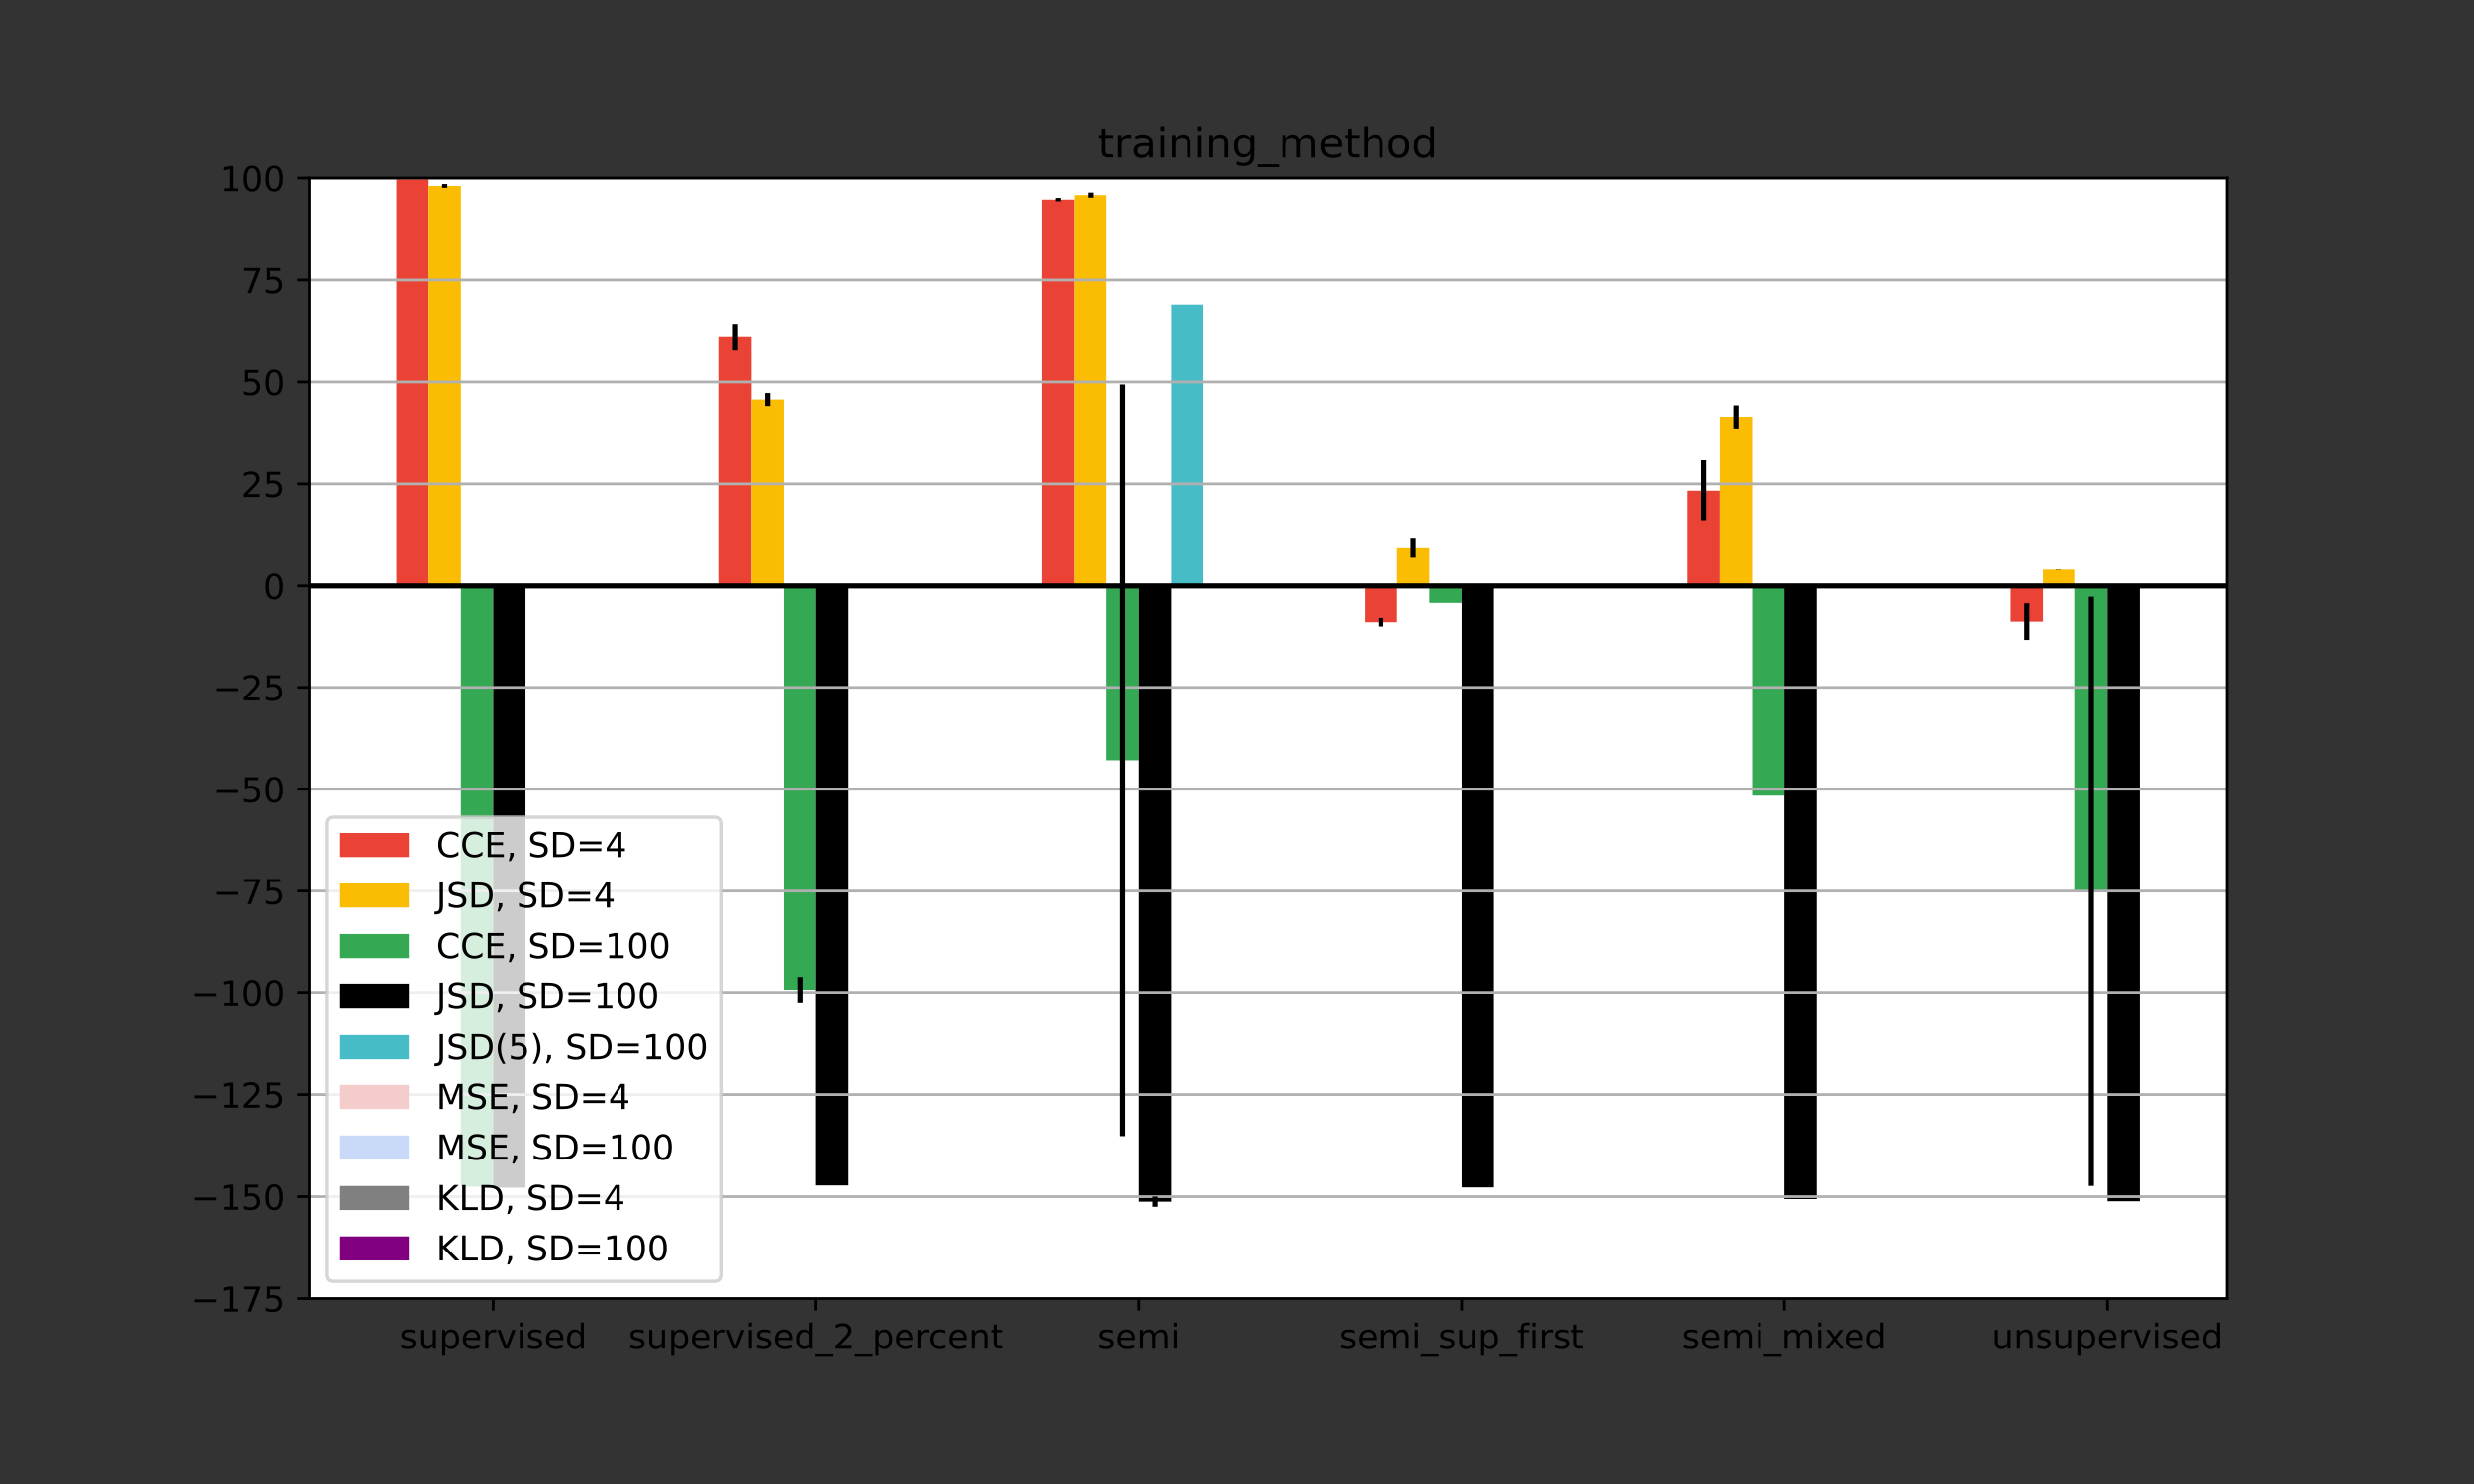 <?xml version="1.0" encoding="utf-8" standalone="no"?>
<!DOCTYPE svg PUBLIC "-//W3C//DTD SVG 1.1//EN"
  "http://www.w3.org/Graphics/SVG/1.1/DTD/svg11.dtd">
<!-- Created with matplotlib (https://matplotlib.org/) -->
<svg height="432pt" version="1.1" viewBox="0 0 720 432" width="720pt" xmlns="http://www.w3.org/2000/svg" xmlns:xlink="http://www.w3.org/1999/xlink">
 <rect x="0" y="0" width="720" height="432" fill="#333333" stroke="none"/>
 <defs>
  <style type="text/css">*{stroke-linecap:butt;stroke-linejoin:round;}</style>
 </defs>
 <g id="figure_1">
  <g id="patch_1">
   <path d="M 0 432 
L 720 432 
L 720 0 
L 0 0 
z
" style="fill:none;"/>
  </g>
  <g id="axes_1">
   <g id="patch_2">
    <path d="M 90 378 
L 648 378 
L 648 51.84 
L 90 51.84 
z
" style="fill:#ffffff;"/>
   </g>
   <g id="patch_3">
    <path clip-path="url(#p674892147d)" d="M 115.364 170.444 
L 124.758 170.444 
L 124.758 52.053 
L 115.364 52.053 
z
" style="fill:#ea4335;"/>
   </g>
   <g id="patch_4">
    <path clip-path="url(#p674892147d)" d="M 209.303 170.444 
L 218.697 170.444 
L 218.697 98.128 
L 209.303 98.128 
z
" style="fill:#ea4335;"/>
   </g>
   <g id="patch_5">
    <path clip-path="url(#p674892147d)" d="M 303.242 170.444 
L 312.636 170.444 
L 312.636 58.108 
L 303.242 58.108 
z
" style="fill:#ea4335;"/>
   </g>
   <g id="patch_6">
    <path clip-path="url(#p674892147d)" d="M 397.182 170.444 
L 406.576 170.444 
L 406.576 181.213 
L 397.182 181.213 
z
" style="fill:#ea4335;"/>
   </g>
   <g id="patch_7">
    <path clip-path="url(#p674892147d)" d="M 491.121 170.444 
L 500.515 170.444 
L 500.515 142.781 
L 491.121 142.781 
z
" style="fill:#ea4335;"/>
   </g>
   <g id="patch_8">
    <path clip-path="url(#p674892147d)" d="M 585.061 170.444 
L 594.455 170.444 
L 594.455 181.046 
L 585.061 181.046 
z
" style="fill:#ea4335;"/>
   </g>
   <g id="patch_9">
    <path clip-path="url(#p674892147d)" d="M 124.758 170.444 
L 134.152 170.444 
L 134.152 54.13 
L 124.758 54.13 
z
" style="fill:#fbbc04;"/>
   </g>
   <g id="patch_10">
    <path clip-path="url(#p674892147d)" d="M 218.697 170.444 
L 228.091 170.444 
L 228.091 116.237 
L 218.697 116.237 
z
" style="fill:#fbbc04;"/>
   </g>
   <g id="patch_11">
    <path clip-path="url(#p674892147d)" d="M 312.636 170.444 
L 322.03 170.444 
L 322.03 56.796 
L 312.636 56.796 
z
" style="fill:#fbbc04;"/>
   </g>
   <g id="patch_12">
    <path clip-path="url(#p674892147d)" d="M 406.576 170.444 
L 415.97 170.444 
L 415.97 159.495 
L 406.576 159.495 
z
" style="fill:#fbbc04;"/>
   </g>
   <g id="patch_13">
    <path clip-path="url(#p674892147d)" d="M 500.515 170.444 
L 509.909 170.444 
L 509.909 121.453 
L 500.515 121.453 
z
" style="fill:#fbbc04;"/>
   </g>
   <g id="patch_14">
    <path clip-path="url(#p674892147d)" d="M 594.455 170.444 
L 603.848 170.444 
L 603.848 165.695 
L 594.455 165.695 
z
" style="fill:#fbbc04;"/>
   </g>
   <g id="patch_15">
    <path clip-path="url(#p674892147d)" d="M 134.152 170.444 
L 143.545 170.444 
L 143.545 345.428 
L 134.152 345.428 
z
" style="fill:#34a853;"/>
   </g>
   <g id="patch_16">
    <path clip-path="url(#p674892147d)" d="M 228.091 170.444 
L 237.485 170.444 
L 237.485 288.29 
L 228.091 288.29 
z
" style="fill:#34a853;"/>
   </g>
   <g id="patch_17">
    <path clip-path="url(#p674892147d)" d="M 322.03 170.444 
L 331.424 170.444 
L 331.424 221.314 
L 322.03 221.314 
z
" style="fill:#34a853;"/>
   </g>
   <g id="patch_18">
    <path clip-path="url(#p674892147d)" d="M 415.97 170.444 
L 425.364 170.444 
L 425.364 175.343 
L 415.97 175.343 
z
" style="fill:#34a853;"/>
   </g>
   <g id="patch_19">
    <path clip-path="url(#p674892147d)" d="M 509.909 170.444 
L 519.303 170.444 
L 519.303 231.617 
L 509.909 231.617 
z
" style="fill:#34a853;"/>
   </g>
   <g id="patch_20">
    <path clip-path="url(#p674892147d)" d="M 603.848 170.444 
L 613.242 170.444 
L 613.242 259.378 
L 603.848 259.378 
z
" style="fill:#34a853;"/>
   </g>
   <g id="patch_21">
    <path clip-path="url(#p674892147d)" d="M 143.545 170.444 
L 152.939 170.444 
L 152.939 345.734 
L 143.545 345.734 
z
"/>
   </g>
   <g id="patch_22">
    <path clip-path="url(#p674892147d)" d="M 237.485 170.444 
L 246.879 170.444 
L 246.879 345.077 
L 237.485 345.077 
z
"/>
   </g>
   <g id="patch_23">
    <path clip-path="url(#p674892147d)" d="M 331.424 170.444 
L 340.818 170.444 
L 340.818 349.812 
L 331.424 349.812 
z
"/>
   </g>
   <g id="patch_24">
    <path clip-path="url(#p674892147d)" d="M 425.364 170.444 
L 434.758 170.444 
L 434.758 345.653 
L 425.364 345.653 
z
"/>
   </g>
   <g id="patch_25">
    <path clip-path="url(#p674892147d)" d="M 519.303 170.444 
L 528.697 170.444 
L 528.697 349.047 
L 519.303 349.047 
z
"/>
   </g>
   <g id="patch_26">
    <path clip-path="url(#p674892147d)" d="M 613.242 170.444 
L 622.636 170.444 
L 622.636 349.689 
L 613.242 349.689 
z
"/>
   </g>
   <g id="patch_27">
    <path clip-path="url(#p674892147d)" d="M 0 0 
z
" style="fill:#46bdc6;"/>
   </g>
   <g id="patch_28">
    <path clip-path="url(#p674892147d)" d="M 0 0 
z
" style="fill:#46bdc6;"/>
   </g>
   <g id="patch_29">
    <path clip-path="url(#p674892147d)" d="M 340.818 170.444 
L 350.212 170.444 
L 350.212 88.621 
L 340.818 88.621 
z
" style="fill:#46bdc6;"/>
   </g>
   <g id="patch_30">
    <path clip-path="url(#p674892147d)" d="M 0 0 
z
" style="fill:#46bdc6;"/>
   </g>
   <g id="patch_31">
    <path clip-path="url(#p674892147d)" d="M 0 0 
z
" style="fill:#46bdc6;"/>
   </g>
   <g id="patch_32">
    <path clip-path="url(#p674892147d)" d="M 0 0 
z
" style="fill:#46bdc6;"/>
   </g>
   <g id="patch_33">
    <path clip-path="url(#p674892147d)" d="M 0 0 
z
" style="fill:#f4cccc;"/>
   </g>
   <g id="patch_34">
    <path clip-path="url(#p674892147d)" d="M 0 0 
z
" style="fill:#f4cccc;"/>
   </g>
   <g id="patch_35">
    <path clip-path="url(#p674892147d)" d="M 0 0 
z
" style="fill:#f4cccc;"/>
   </g>
   <g id="patch_36">
    <path clip-path="url(#p674892147d)" d="M 0 0 
z
" style="fill:#f4cccc;"/>
   </g>
   <g id="patch_37">
    <path clip-path="url(#p674892147d)" d="M 0 0 
z
" style="fill:#f4cccc;"/>
   </g>
   <g id="patch_38">
    <path clip-path="url(#p674892147d)" d="M 0 0 
z
" style="fill:#f4cccc;"/>
   </g>
   <g id="patch_39">
    <path clip-path="url(#p674892147d)" d="M 0 0 
z
" style="fill:#c9daf8;"/>
   </g>
   <g id="patch_40">
    <path clip-path="url(#p674892147d)" d="M 0 0 
z
" style="fill:#c9daf8;"/>
   </g>
   <g id="patch_41">
    <path clip-path="url(#p674892147d)" d="M 0 0 
z
" style="fill:#c9daf8;"/>
   </g>
   <g id="patch_42">
    <path clip-path="url(#p674892147d)" d="M 0 0 
z
" style="fill:#c9daf8;"/>
   </g>
   <g id="patch_43">
    <path clip-path="url(#p674892147d)" d="M 0 0 
z
" style="fill:#c9daf8;"/>
   </g>
   <g id="patch_44">
    <path clip-path="url(#p674892147d)" d="M 0 0 
z
" style="fill:#c9daf8;"/>
   </g>
   <g id="patch_45">
    <path clip-path="url(#p674892147d)" d="M 0 0 
z
" style="fill:#808080;"/>
   </g>
   <g id="patch_46">
    <path clip-path="url(#p674892147d)" d="M 0 0 
z
" style="fill:#808080;"/>
   </g>
   <g id="patch_47">
    <path clip-path="url(#p674892147d)" d="M 0 0 
z
" style="fill:#808080;"/>
   </g>
   <g id="patch_48">
    <path clip-path="url(#p674892147d)" d="M 0 0 
z
" style="fill:#808080;"/>
   </g>
   <g id="patch_49">
    <path clip-path="url(#p674892147d)" d="M 0 0 
z
" style="fill:#808080;"/>
   </g>
   <g id="patch_50">
    <path clip-path="url(#p674892147d)" d="M 0 0 
z
" style="fill:#808080;"/>
   </g>
   <g id="patch_51">
    <path clip-path="url(#p674892147d)" d="M 0 0 
z
" style="fill:#800080;"/>
   </g>
   <g id="patch_52">
    <path clip-path="url(#p674892147d)" d="M 0 0 
z
" style="fill:#800080;"/>
   </g>
   <g id="patch_53">
    <path clip-path="url(#p674892147d)" d="M 0 0 
z
" style="fill:#800080;"/>
   </g>
   <g id="patch_54">
    <path clip-path="url(#p674892147d)" d="M 0 0 
z
" style="fill:#800080;"/>
   </g>
   <g id="patch_55">
    <path clip-path="url(#p674892147d)" d="M 0 0 
z
" style="fill:#800080;"/>
   </g>
   <g id="patch_56">
    <path clip-path="url(#p674892147d)" d="M 0 0 
z
" style="fill:#800080;"/>
   </g>
   <g id="matplotlib.axis_1">
    <g id="xtick_1">
     <g id="line2d_1">
      <defs>
       <path d="M 0 0 
L 0 3.5 
" id="m8c2e894f44" style="stroke:#000000;stroke-width:0.8;"/>
      </defs>
      <g>
       <use style="stroke:#000000;stroke-width:0.8;" x="143.545" xlink:href="#m8c2e894f44" y="378"/>
      </g>
     </g>
     <g id="text_1">
      <!-- supervised -->
      <g transform="translate(116.262 392.598)scale(0.1 -0.1)">
       <defs>
        <path d="M 44.281 53.078 
L 44.281 44.578 
Q 40.484 46.531 36.375 47.5 
Q 32.281 48.484 27.875 48.484 
Q 21.188 48.484 17.844 46.438 
Q 14.5 44.391 14.5 40.281 
Q 14.5 37.156 16.891 35.375 
Q 19.281 33.594 26.516 31.984 
L 29.594 31.297 
Q 39.156 29.25 43.188 25.516 
Q 47.219 21.781 47.219 15.094 
Q 47.219 7.469 41.188 3.016 
Q 35.156 -1.422 24.609 -1.422 
Q 20.219 -1.422 15.453 -0.562 
Q 10.688 0.297 5.422 2 
L 5.422 11.281 
Q 10.406 8.688 15.234 7.391 
Q 20.062 6.109 24.812 6.109 
Q 31.156 6.109 34.562 8.281 
Q 37.984 10.453 37.984 14.406 
Q 37.984 18.062 35.516 20.016 
Q 33.062 21.969 24.703 23.781 
L 21.578 24.516 
Q 13.234 26.266 9.516 29.906 
Q 5.812 33.547 5.812 39.891 
Q 5.812 47.609 11.281 51.797 
Q 16.75 56 26.812 56 
Q 31.781 56 36.172 55.266 
Q 40.578 54.547 44.281 53.078 
z
" id="DejaVuSans-115"/>
        <path d="M 8.5 21.578 
L 8.5 54.688 
L 17.484 54.688 
L 17.484 21.922 
Q 17.484 14.156 20.5 10.266 
Q 23.531 6.391 29.594 6.391 
Q 36.859 6.391 41.078 11.031 
Q 45.312 15.672 45.312 23.688 
L 45.312 54.688 
L 54.297 54.688 
L 54.297 0 
L 45.312 0 
L 45.312 8.406 
Q 42.047 3.422 37.719 1 
Q 33.406 -1.422 27.688 -1.422 
Q 18.266 -1.422 13.375 4.438 
Q 8.5 10.297 8.5 21.578 
z
M 31.109 56 
z
" id="DejaVuSans-117"/>
        <path d="M 18.109 8.203 
L 18.109 -20.797 
L 9.078 -20.797 
L 9.078 54.688 
L 18.109 54.688 
L 18.109 46.391 
Q 20.953 51.266 25.266 53.625 
Q 29.594 56 35.594 56 
Q 45.562 56 51.781 48.094 
Q 58.016 40.188 58.016 27.297 
Q 58.016 14.406 51.781 6.484 
Q 45.562 -1.422 35.594 -1.422 
Q 29.594 -1.422 25.266 0.953 
Q 20.953 3.328 18.109 8.203 
z
M 48.688 27.297 
Q 48.688 37.203 44.609 42.844 
Q 40.531 48.484 33.406 48.484 
Q 26.266 48.484 22.188 42.844 
Q 18.109 37.203 18.109 27.297 
Q 18.109 17.391 22.188 11.75 
Q 26.266 6.109 33.406 6.109 
Q 40.531 6.109 44.609 11.75 
Q 48.688 17.391 48.688 27.297 
z
" id="DejaVuSans-112"/>
        <path d="M 56.203 29.594 
L 56.203 25.203 
L 14.891 25.203 
Q 15.484 15.922 20.484 11.062 
Q 25.484 6.203 34.422 6.203 
Q 39.594 6.203 44.453 7.469 
Q 49.312 8.734 54.109 11.281 
L 54.109 2.781 
Q 49.266 0.734 44.188 -0.344 
Q 39.109 -1.422 33.891 -1.422 
Q 20.797 -1.422 13.156 6.188 
Q 5.516 13.812 5.516 26.812 
Q 5.516 40.234 12.766 48.109 
Q 20.016 56 32.328 56 
Q 43.359 56 49.781 48.891 
Q 56.203 41.797 56.203 29.594 
z
M 47.219 32.234 
Q 47.125 39.594 43.094 43.984 
Q 39.062 48.391 32.422 48.391 
Q 24.906 48.391 20.391 44.141 
Q 15.875 39.891 15.188 32.172 
z
" id="DejaVuSans-101"/>
        <path d="M 41.109 46.297 
Q 39.594 47.172 37.812 47.578 
Q 36.031 48 33.891 48 
Q 26.266 48 22.188 43.047 
Q 18.109 38.094 18.109 28.812 
L 18.109 0 
L 9.078 0 
L 9.078 54.688 
L 18.109 54.688 
L 18.109 46.188 
Q 20.953 51.172 25.484 53.578 
Q 30.031 56 36.531 56 
Q 37.453 56 38.578 55.875 
Q 39.703 55.766 41.062 55.516 
z
" id="DejaVuSans-114"/>
        <path d="M 2.984 54.688 
L 12.5 54.688 
L 29.594 8.797 
L 46.688 54.688 
L 56.203 54.688 
L 35.688 0 
L 23.484 0 
z
" id="DejaVuSans-118"/>
        <path d="M 9.422 54.688 
L 18.406 54.688 
L 18.406 0 
L 9.422 0 
z
M 9.422 75.984 
L 18.406 75.984 
L 18.406 64.594 
L 9.422 64.594 
z
" id="DejaVuSans-105"/>
        <path d="M 45.406 46.391 
L 45.406 75.984 
L 54.391 75.984 
L 54.391 0 
L 45.406 0 
L 45.406 8.203 
Q 42.578 3.328 38.25 0.953 
Q 33.938 -1.422 27.875 -1.422 
Q 17.969 -1.422 11.734 6.484 
Q 5.516 14.406 5.516 27.297 
Q 5.516 40.188 11.734 48.094 
Q 17.969 56 27.875 56 
Q 33.938 56 38.25 53.625 
Q 42.578 51.266 45.406 46.391 
z
M 14.797 27.297 
Q 14.797 17.391 18.875 11.75 
Q 22.953 6.109 30.078 6.109 
Q 37.203 6.109 41.297 11.75 
Q 45.406 17.391 45.406 27.297 
Q 45.406 37.203 41.297 42.844 
Q 37.203 48.484 30.078 48.484 
Q 22.953 48.484 18.875 42.844 
Q 14.797 37.203 14.797 27.297 
z
" id="DejaVuSans-100"/>
       </defs>
       <use xlink:href="#DejaVuSans-115"/>
       <use x="52.1" xlink:href="#DejaVuSans-117"/>
       <use x="115.479" xlink:href="#DejaVuSans-112"/>
       <use x="178.955" xlink:href="#DejaVuSans-101"/>
       <use x="240.479" xlink:href="#DejaVuSans-114"/>
       <use x="281.592" xlink:href="#DejaVuSans-118"/>
       <use x="340.771" xlink:href="#DejaVuSans-105"/>
       <use x="368.555" xlink:href="#DejaVuSans-115"/>
       <use x="420.654" xlink:href="#DejaVuSans-101"/>
       <use x="482.178" xlink:href="#DejaVuSans-100"/>
      </g>
     </g>
    </g>
    <g id="xtick_2">
     <g id="line2d_2">
      <g>
       <use style="stroke:#000000;stroke-width:0.8;" x="237.485" xlink:href="#m8c2e894f44" y="378"/>
      </g>
     </g>
     <g id="text_2">
      <!-- supervised_2_percent -->
      <g transform="translate(182.872 392.598)scale(0.1 -0.1)">
       <defs>
        <path d="M 50.984 -16.609 
L 50.984 -23.578 
L -0.984 -23.578 
L -0.984 -16.609 
z
" id="DejaVuSans-95"/>
        <path d="M 19.188 8.297 
L 53.609 8.297 
L 53.609 0 
L 7.328 0 
L 7.328 8.297 
Q 12.938 14.109 22.625 23.891 
Q 32.328 33.688 34.812 36.531 
Q 39.547 41.844 41.422 45.531 
Q 43.312 49.219 43.312 52.781 
Q 43.312 58.594 39.234 62.25 
Q 35.156 65.922 28.609 65.922 
Q 23.969 65.922 18.812 64.312 
Q 13.672 62.703 7.812 59.422 
L 7.812 69.391 
Q 13.766 71.781 18.938 73 
Q 24.125 74.219 28.422 74.219 
Q 39.75 74.219 46.484 68.547 
Q 53.219 62.891 53.219 53.422 
Q 53.219 48.922 51.531 44.891 
Q 49.859 40.875 45.406 35.406 
Q 44.188 33.984 37.641 27.219 
Q 31.109 20.453 19.188 8.297 
z
" id="DejaVuSans-50"/>
        <path d="M 48.781 52.594 
L 48.781 44.188 
Q 44.969 46.297 41.141 47.344 
Q 37.312 48.391 33.406 48.391 
Q 24.656 48.391 19.812 42.844 
Q 14.984 37.312 14.984 27.297 
Q 14.984 17.281 19.812 11.734 
Q 24.656 6.203 33.406 6.203 
Q 37.312 6.203 41.141 7.25 
Q 44.969 8.297 48.781 10.406 
L 48.781 2.094 
Q 45.016 0.344 40.984 -0.531 
Q 36.969 -1.422 32.422 -1.422 
Q 20.062 -1.422 12.781 6.344 
Q 5.516 14.109 5.516 27.297 
Q 5.516 40.672 12.859 48.328 
Q 20.219 56 33.016 56 
Q 37.156 56 41.109 55.141 
Q 45.062 54.297 48.781 52.594 
z
" id="DejaVuSans-99"/>
        <path d="M 54.891 33.016 
L 54.891 0 
L 45.906 0 
L 45.906 32.719 
Q 45.906 40.484 42.875 44.328 
Q 39.844 48.188 33.797 48.188 
Q 26.516 48.188 22.312 43.547 
Q 18.109 38.922 18.109 30.906 
L 18.109 0 
L 9.078 0 
L 9.078 54.688 
L 18.109 54.688 
L 18.109 46.188 
Q 21.344 51.125 25.703 53.562 
Q 30.078 56 35.797 56 
Q 45.219 56 50.047 50.172 
Q 54.891 44.344 54.891 33.016 
z
" id="DejaVuSans-110"/>
        <path d="M 18.312 70.219 
L 18.312 54.688 
L 36.812 54.688 
L 36.812 47.703 
L 18.312 47.703 
L 18.312 18.016 
Q 18.312 11.328 20.141 9.422 
Q 21.969 7.516 27.594 7.516 
L 36.812 7.516 
L 36.812 0 
L 27.594 0 
Q 17.188 0 13.234 3.875 
Q 9.281 7.766 9.281 18.016 
L 9.281 47.703 
L 2.688 47.703 
L 2.688 54.688 
L 9.281 54.688 
L 9.281 70.219 
z
" id="DejaVuSans-116"/>
       </defs>
       <use xlink:href="#DejaVuSans-115"/>
       <use x="52.1" xlink:href="#DejaVuSans-117"/>
       <use x="115.479" xlink:href="#DejaVuSans-112"/>
       <use x="178.955" xlink:href="#DejaVuSans-101"/>
       <use x="240.479" xlink:href="#DejaVuSans-114"/>
       <use x="281.592" xlink:href="#DejaVuSans-118"/>
       <use x="340.771" xlink:href="#DejaVuSans-105"/>
       <use x="368.555" xlink:href="#DejaVuSans-115"/>
       <use x="420.654" xlink:href="#DejaVuSans-101"/>
       <use x="482.178" xlink:href="#DejaVuSans-100"/>
       <use x="545.654" xlink:href="#DejaVuSans-95"/>
       <use x="595.654" xlink:href="#DejaVuSans-50"/>
       <use x="659.277" xlink:href="#DejaVuSans-95"/>
       <use x="709.277" xlink:href="#DejaVuSans-112"/>
       <use x="772.754" xlink:href="#DejaVuSans-101"/>
       <use x="834.277" xlink:href="#DejaVuSans-114"/>
       <use x="873.141" xlink:href="#DejaVuSans-99"/>
       <use x="928.121" xlink:href="#DejaVuSans-101"/>
       <use x="989.645" xlink:href="#DejaVuSans-110"/>
       <use x="1053.023" xlink:href="#DejaVuSans-116"/>
      </g>
     </g>
    </g>
    <g id="xtick_3">
     <g id="line2d_3">
      <g>
       <use style="stroke:#000000;stroke-width:0.8;" x="331.424" xlink:href="#m8c2e894f44" y="378"/>
      </g>
     </g>
     <g id="text_3">
      <!-- semi -->
      <g transform="translate(319.484 392.598)scale(0.1 -0.1)">
       <defs>
        <path d="M 52 44.188 
Q 55.375 50.25 60.062 53.125 
Q 64.75 56 71.094 56 
Q 79.641 56 84.281 50.016 
Q 88.922 44.047 88.922 33.016 
L 88.922 0 
L 79.891 0 
L 79.891 32.719 
Q 79.891 40.578 77.094 44.375 
Q 74.312 48.188 68.609 48.188 
Q 61.625 48.188 57.562 43.547 
Q 53.516 38.922 53.516 30.906 
L 53.516 0 
L 44.484 0 
L 44.484 32.719 
Q 44.484 40.625 41.703 44.406 
Q 38.922 48.188 33.109 48.188 
Q 26.219 48.188 22.156 43.531 
Q 18.109 38.875 18.109 30.906 
L 18.109 0 
L 9.078 0 
L 9.078 54.688 
L 18.109 54.688 
L 18.109 46.188 
Q 21.188 51.219 25.484 53.609 
Q 29.781 56 35.688 56 
Q 41.656 56 45.828 52.969 
Q 50 49.953 52 44.188 
z
" id="DejaVuSans-109"/>
       </defs>
       <use xlink:href="#DejaVuSans-115"/>
       <use x="52.1" xlink:href="#DejaVuSans-101"/>
       <use x="113.623" xlink:href="#DejaVuSans-109"/>
       <use x="211.035" xlink:href="#DejaVuSans-105"/>
      </g>
     </g>
    </g>
    <g id="xtick_4">
     <g id="line2d_4">
      <g>
       <use style="stroke:#000000;stroke-width:0.8;" x="425.364" xlink:href="#m8c2e894f44" y="378"/>
      </g>
     </g>
     <g id="text_4">
      <!-- semi_sup_first -->
      <g transform="translate(389.706 392.598)scale(0.1 -0.1)">
       <defs>
        <path d="M 37.109 75.984 
L 37.109 68.5 
L 28.516 68.5 
Q 23.688 68.5 21.797 66.547 
Q 19.922 64.594 19.922 59.516 
L 19.922 54.688 
L 34.719 54.688 
L 34.719 47.703 
L 19.922 47.703 
L 19.922 0 
L 10.891 0 
L 10.891 47.703 
L 2.297 47.703 
L 2.297 54.688 
L 10.891 54.688 
L 10.891 58.5 
Q 10.891 67.625 15.141 71.797 
Q 19.391 75.984 28.609 75.984 
z
" id="DejaVuSans-102"/>
       </defs>
       <use xlink:href="#DejaVuSans-115"/>
       <use x="52.1" xlink:href="#DejaVuSans-101"/>
       <use x="113.623" xlink:href="#DejaVuSans-109"/>
       <use x="211.035" xlink:href="#DejaVuSans-105"/>
       <use x="238.818" xlink:href="#DejaVuSans-95"/>
       <use x="288.818" xlink:href="#DejaVuSans-115"/>
       <use x="340.918" xlink:href="#DejaVuSans-117"/>
       <use x="404.297" xlink:href="#DejaVuSans-112"/>
       <use x="467.773" xlink:href="#DejaVuSans-95"/>
       <use x="517.773" xlink:href="#DejaVuSans-102"/>
       <use x="552.979" xlink:href="#DejaVuSans-105"/>
       <use x="580.762" xlink:href="#DejaVuSans-114"/>
       <use x="621.875" xlink:href="#DejaVuSans-115"/>
       <use x="673.975" xlink:href="#DejaVuSans-116"/>
      </g>
     </g>
    </g>
    <g id="xtick_5">
     <g id="line2d_5">
      <g>
       <use style="stroke:#000000;stroke-width:0.8;" x="519.303" xlink:href="#m8c2e894f44" y="378"/>
      </g>
     </g>
     <g id="text_5">
      <!-- semi_mixed -->
      <g transform="translate(489.549 392.598)scale(0.1 -0.1)">
       <defs>
        <path d="M 54.891 54.688 
L 35.109 28.078 
L 55.906 0 
L 45.312 0 
L 29.391 21.484 
L 13.484 0 
L 2.875 0 
L 24.125 28.609 
L 4.688 54.688 
L 15.281 54.688 
L 29.781 35.203 
L 44.281 54.688 
z
" id="DejaVuSans-120"/>
       </defs>
       <use xlink:href="#DejaVuSans-115"/>
       <use x="52.1" xlink:href="#DejaVuSans-101"/>
       <use x="113.623" xlink:href="#DejaVuSans-109"/>
       <use x="211.035" xlink:href="#DejaVuSans-105"/>
       <use x="238.818" xlink:href="#DejaVuSans-95"/>
       <use x="288.818" xlink:href="#DejaVuSans-109"/>
       <use x="386.23" xlink:href="#DejaVuSans-105"/>
       <use x="414.014" xlink:href="#DejaVuSans-120"/>
       <use x="470.068" xlink:href="#DejaVuSans-101"/>
       <use x="531.592" xlink:href="#DejaVuSans-100"/>
      </g>
     </g>
    </g>
    <g id="xtick_6">
     <g id="line2d_6">
      <g>
       <use style="stroke:#000000;stroke-width:0.8;" x="613.242" xlink:href="#m8c2e894f44" y="378"/>
      </g>
     </g>
     <g id="text_6">
      <!-- unsupervised -->
      <g transform="translate(579.621 392.598)scale(0.1 -0.1)">
       <use xlink:href="#DejaVuSans-117"/>
       <use x="63.379" xlink:href="#DejaVuSans-110"/>
       <use x="126.758" xlink:href="#DejaVuSans-115"/>
       <use x="178.857" xlink:href="#DejaVuSans-117"/>
       <use x="242.236" xlink:href="#DejaVuSans-112"/>
       <use x="305.713" xlink:href="#DejaVuSans-101"/>
       <use x="367.236" xlink:href="#DejaVuSans-114"/>
       <use x="408.35" xlink:href="#DejaVuSans-118"/>
       <use x="467.529" xlink:href="#DejaVuSans-105"/>
       <use x="495.312" xlink:href="#DejaVuSans-115"/>
       <use x="547.412" xlink:href="#DejaVuSans-101"/>
       <use x="608.936" xlink:href="#DejaVuSans-100"/>
      </g>
     </g>
    </g>
   </g>
   <g id="matplotlib.axis_2">
    <g id="ytick_1">
     <g id="line2d_7">
      <path clip-path="url(#p674892147d)" d="M 90 378 
L 648 378 
" style="fill:none;stroke:#b0b0b0;stroke-linecap:square;stroke-width:0.8;"/>
     </g>
     <g id="line2d_8">
      <defs>
       <path d="M 0 0 
L -3.5 0 
" id="med817916c7" style="stroke:#000000;stroke-width:0.8;"/>
      </defs>
      <g>
       <use style="stroke:#000000;stroke-width:0.8;" x="90" xlink:href="#med817916c7" y="378"/>
      </g>
     </g>
     <g id="text_7">
      <!-- −175 -->
      <g transform="translate(55.533 381.799)scale(0.1 -0.1)">
       <defs>
        <path d="M 10.594 35.5 
L 73.188 35.5 
L 73.188 27.203 
L 10.594 27.203 
z
" id="DejaVuSans-8722"/>
        <path d="M 12.406 8.297 
L 28.516 8.297 
L 28.516 63.922 
L 10.984 60.406 
L 10.984 69.391 
L 28.422 72.906 
L 38.281 72.906 
L 38.281 8.297 
L 54.391 8.297 
L 54.391 0 
L 12.406 0 
z
" id="DejaVuSans-49"/>
        <path d="M 8.203 72.906 
L 55.078 72.906 
L 55.078 68.703 
L 28.609 0 
L 18.312 0 
L 43.219 64.594 
L 8.203 64.594 
z
" id="DejaVuSans-55"/>
        <path d="M 10.797 72.906 
L 49.516 72.906 
L 49.516 64.594 
L 19.828 64.594 
L 19.828 46.734 
Q 21.969 47.469 24.109 47.828 
Q 26.266 48.188 28.422 48.188 
Q 40.625 48.188 47.75 41.5 
Q 54.891 34.812 54.891 23.391 
Q 54.891 11.625 47.562 5.094 
Q 40.234 -1.422 26.906 -1.422 
Q 22.312 -1.422 17.547 -0.641 
Q 12.797 0.141 7.719 1.703 
L 7.719 11.625 
Q 12.109 9.234 16.797 8.062 
Q 21.484 6.891 26.703 6.891 
Q 35.156 6.891 40.078 11.328 
Q 45.016 15.766 45.016 23.391 
Q 45.016 31 40.078 35.438 
Q 35.156 39.891 26.703 39.891 
Q 22.75 39.891 18.812 39.016 
Q 14.891 38.141 10.797 36.281 
z
" id="DejaVuSans-53"/>
       </defs>
       <use xlink:href="#DejaVuSans-8722"/>
       <use x="83.789" xlink:href="#DejaVuSans-49"/>
       <use x="147.412" xlink:href="#DejaVuSans-55"/>
       <use x="211.035" xlink:href="#DejaVuSans-53"/>
      </g>
     </g>
    </g>
    <g id="ytick_2">
     <g id="line2d_9">
      <path clip-path="url(#p674892147d)" d="M 90 348.349 
L 648 348.349 
" style="fill:none;stroke:#b0b0b0;stroke-linecap:square;stroke-width:0.8;"/>
     </g>
     <g id="line2d_10">
      <g>
       <use style="stroke:#000000;stroke-width:0.8;" x="90" xlink:href="#med817916c7" y="348.349"/>
      </g>
     </g>
     <g id="text_8">
      <!-- −150 -->
      <g transform="translate(55.533 352.148)scale(0.1 -0.1)">
       <defs>
        <path d="M 31.781 66.406 
Q 24.172 66.406 20.328 58.906 
Q 16.5 51.422 16.5 36.375 
Q 16.5 21.391 20.328 13.891 
Q 24.172 6.391 31.781 6.391 
Q 39.453 6.391 43.281 13.891 
Q 47.125 21.391 47.125 36.375 
Q 47.125 51.422 43.281 58.906 
Q 39.453 66.406 31.781 66.406 
z
M 31.781 74.219 
Q 44.047 74.219 50.516 64.516 
Q 56.984 54.828 56.984 36.375 
Q 56.984 17.969 50.516 8.266 
Q 44.047 -1.422 31.781 -1.422 
Q 19.531 -1.422 13.062 8.266 
Q 6.594 17.969 6.594 36.375 
Q 6.594 54.828 13.062 64.516 
Q 19.531 74.219 31.781 74.219 
z
" id="DejaVuSans-48"/>
       </defs>
       <use xlink:href="#DejaVuSans-8722"/>
       <use x="83.789" xlink:href="#DejaVuSans-49"/>
       <use x="147.412" xlink:href="#DejaVuSans-53"/>
       <use x="211.035" xlink:href="#DejaVuSans-48"/>
      </g>
     </g>
    </g>
    <g id="ytick_3">
     <g id="line2d_11">
      <path clip-path="url(#p674892147d)" d="M 90 318.698 
L 648 318.698 
" style="fill:none;stroke:#b0b0b0;stroke-linecap:square;stroke-width:0.8;"/>
     </g>
     <g id="line2d_12">
      <g>
       <use style="stroke:#000000;stroke-width:0.8;" x="90" xlink:href="#med817916c7" y="318.698"/>
      </g>
     </g>
     <g id="text_9">
      <!-- −125 -->
      <g transform="translate(55.533 322.497)scale(0.1 -0.1)">
       <use xlink:href="#DejaVuSans-8722"/>
       <use x="83.789" xlink:href="#DejaVuSans-49"/>
       <use x="147.412" xlink:href="#DejaVuSans-50"/>
       <use x="211.035" xlink:href="#DejaVuSans-53"/>
      </g>
     </g>
    </g>
    <g id="ytick_4">
     <g id="line2d_13">
      <path clip-path="url(#p674892147d)" d="M 90 289.047 
L 648 289.047 
" style="fill:none;stroke:#b0b0b0;stroke-linecap:square;stroke-width:0.8;"/>
     </g>
     <g id="line2d_14">
      <g>
       <use style="stroke:#000000;stroke-width:0.8;" x="90" xlink:href="#med817916c7" y="289.047"/>
      </g>
     </g>
     <g id="text_10">
      <!-- −100 -->
      <g transform="translate(55.533 292.846)scale(0.1 -0.1)">
       <use xlink:href="#DejaVuSans-8722"/>
       <use x="83.789" xlink:href="#DejaVuSans-49"/>
       <use x="147.412" xlink:href="#DejaVuSans-48"/>
       <use x="211.035" xlink:href="#DejaVuSans-48"/>
      </g>
     </g>
    </g>
    <g id="ytick_5">
     <g id="line2d_15">
      <path clip-path="url(#p674892147d)" d="M 90 259.396 
L 648 259.396 
" style="fill:none;stroke:#b0b0b0;stroke-linecap:square;stroke-width:0.8;"/>
     </g>
     <g id="line2d_16">
      <g>
       <use style="stroke:#000000;stroke-width:0.8;" x="90" xlink:href="#med817916c7" y="259.396"/>
      </g>
     </g>
     <g id="text_11">
      <!-- −75 -->
      <g transform="translate(61.895 263.196)scale(0.1 -0.1)">
       <use xlink:href="#DejaVuSans-8722"/>
       <use x="83.789" xlink:href="#DejaVuSans-55"/>
       <use x="147.412" xlink:href="#DejaVuSans-53"/>
      </g>
     </g>
    </g>
    <g id="ytick_6">
     <g id="line2d_17">
      <path clip-path="url(#p674892147d)" d="M 90 229.745 
L 648 229.745 
" style="fill:none;stroke:#b0b0b0;stroke-linecap:square;stroke-width:0.8;"/>
     </g>
     <g id="line2d_18">
      <g>
       <use style="stroke:#000000;stroke-width:0.8;" x="90" xlink:href="#med817916c7" y="229.745"/>
      </g>
     </g>
     <g id="text_12">
      <!-- −50 -->
      <g transform="translate(61.895 233.545)scale(0.1 -0.1)">
       <use xlink:href="#DejaVuSans-8722"/>
       <use x="83.789" xlink:href="#DejaVuSans-53"/>
       <use x="147.412" xlink:href="#DejaVuSans-48"/>
      </g>
     </g>
    </g>
    <g id="ytick_7">
     <g id="line2d_19">
      <path clip-path="url(#p674892147d)" d="M 90 200.095 
L 648 200.095 
" style="fill:none;stroke:#b0b0b0;stroke-linecap:square;stroke-width:0.8;"/>
     </g>
     <g id="line2d_20">
      <g>
       <use style="stroke:#000000;stroke-width:0.8;" x="90" xlink:href="#med817916c7" y="200.095"/>
      </g>
     </g>
     <g id="text_13">
      <!-- −25 -->
      <g transform="translate(61.895 203.894)scale(0.1 -0.1)">
       <use xlink:href="#DejaVuSans-8722"/>
       <use x="83.789" xlink:href="#DejaVuSans-50"/>
       <use x="147.412" xlink:href="#DejaVuSans-53"/>
      </g>
     </g>
    </g>
    <g id="ytick_8">
     <g id="line2d_21">
      <path clip-path="url(#p674892147d)" d="M 90 170.444 
L 648 170.444 
" style="fill:none;stroke:#b0b0b0;stroke-linecap:square;stroke-width:0.8;"/>
     </g>
     <g id="line2d_22">
      <g>
       <use style="stroke:#000000;stroke-width:0.8;" x="90" xlink:href="#med817916c7" y="170.444"/>
      </g>
     </g>
     <g id="text_14">
      <!-- 0 -->
      <g transform="translate(76.638 174.243)scale(0.1 -0.1)">
       <use xlink:href="#DejaVuSans-48"/>
      </g>
     </g>
    </g>
    <g id="ytick_9">
     <g id="line2d_23">
      <path clip-path="url(#p674892147d)" d="M 90 140.793 
L 648 140.793 
" style="fill:none;stroke:#b0b0b0;stroke-linecap:square;stroke-width:0.8;"/>
     </g>
     <g id="line2d_24">
      <g>
       <use style="stroke:#000000;stroke-width:0.8;" x="90" xlink:href="#med817916c7" y="140.793"/>
      </g>
     </g>
     <g id="text_15">
      <!-- 25 -->
      <g transform="translate(70.275 144.592)scale(0.1 -0.1)">
       <use xlink:href="#DejaVuSans-50"/>
       <use x="63.623" xlink:href="#DejaVuSans-53"/>
      </g>
     </g>
    </g>
    <g id="ytick_10">
     <g id="line2d_25">
      <path clip-path="url(#p674892147d)" d="M 90 111.142 
L 648 111.142 
" style="fill:none;stroke:#b0b0b0;stroke-linecap:square;stroke-width:0.8;"/>
     </g>
     <g id="line2d_26">
      <g>
       <use style="stroke:#000000;stroke-width:0.8;" x="90" xlink:href="#med817916c7" y="111.142"/>
      </g>
     </g>
     <g id="text_16">
      <!-- 50 -->
      <g transform="translate(70.275 114.941)scale(0.1 -0.1)">
       <use xlink:href="#DejaVuSans-53"/>
       <use x="63.623" xlink:href="#DejaVuSans-48"/>
      </g>
     </g>
    </g>
    <g id="ytick_11">
     <g id="line2d_27">
      <path clip-path="url(#p674892147d)" d="M 90 81.491 
L 648 81.491 
" style="fill:none;stroke:#b0b0b0;stroke-linecap:square;stroke-width:0.8;"/>
     </g>
     <g id="line2d_28">
      <g>
       <use style="stroke:#000000;stroke-width:0.8;" x="90" xlink:href="#med817916c7" y="81.491"/>
      </g>
     </g>
     <g id="text_17">
      <!-- 75 -->
      <g transform="translate(70.275 85.29)scale(0.1 -0.1)">
       <use xlink:href="#DejaVuSans-55"/>
       <use x="63.623" xlink:href="#DejaVuSans-53"/>
      </g>
     </g>
    </g>
    <g id="ytick_12">
     <g id="line2d_29">
      <path clip-path="url(#p674892147d)" d="M 90 51.84 
L 648 51.84 
" style="fill:none;stroke:#b0b0b0;stroke-linecap:square;stroke-width:0.8;"/>
     </g>
     <g id="line2d_30">
      <g>
       <use style="stroke:#000000;stroke-width:0.8;" x="90" xlink:href="#med817916c7" y="51.84"/>
      </g>
     </g>
     <g id="text_18">
      <!-- 100 -->
      <g transform="translate(63.913 55.639)scale(0.1 -0.1)">
       <use xlink:href="#DejaVuSans-49"/>
       <use x="63.623" xlink:href="#DejaVuSans-48"/>
       <use x="127.246" xlink:href="#DejaVuSans-48"/>
      </g>
     </g>
    </g>
   </g>
   <g id="LineCollection_1">
    <path clip-path="url(#p674892147d)" d="M 120.061 52.06 
L 120.061 52.045 
" style="fill:none;stroke:#000000;stroke-width:1.5;"/>
    <path clip-path="url(#p674892147d)" d="M 214 102.016 
L 214 94.241 
" style="fill:none;stroke:#000000;stroke-width:1.5;"/>
    <path clip-path="url(#p674892147d)" d="M 307.939 58.603 
L 307.939 57.613 
" style="fill:none;stroke:#000000;stroke-width:1.5;"/>
    <path clip-path="url(#p674892147d)" d="M 401.879 182.451 
L 401.879 179.975 
" style="fill:none;stroke:#000000;stroke-width:1.5;"/>
    <path clip-path="url(#p674892147d)" d="M 495.818 151.639 
L 495.818 133.923 
" style="fill:none;stroke:#000000;stroke-width:1.5;"/>
    <path clip-path="url(#p674892147d)" d="M 589.758 186.364 
L 589.758 175.729 
" style="fill:none;stroke:#000000;stroke-width:1.5;"/>
   </g>
   <g id="LineCollection_2">
    <path clip-path="url(#p674892147d)" d="M 129.455 54.673 
L 129.455 53.586 
" style="fill:none;stroke:#000000;stroke-width:1.5;"/>
    <path clip-path="url(#p674892147d)" d="M 223.394 118.112 
L 223.394 114.362 
" style="fill:none;stroke:#000000;stroke-width:1.5;"/>
    <path clip-path="url(#p674892147d)" d="M 317.333 57.537 
L 317.333 56.056 
" style="fill:none;stroke:#000000;stroke-width:1.5;"/>
    <path clip-path="url(#p674892147d)" d="M 411.273 162.255 
L 411.273 156.736 
" style="fill:none;stroke:#000000;stroke-width:1.5;"/>
    <path clip-path="url(#p674892147d)" d="M 505.212 124.958 
L 505.212 117.949 
" style="fill:none;stroke:#000000;stroke-width:1.5;"/>
    <path clip-path="url(#p674892147d)" d="M 599.152 165.743 
L 599.152 165.647 
" style="fill:none;stroke:#000000;stroke-width:1.5;"/>
   </g>
   <g id="LineCollection_3">
    <path clip-path="url(#p674892147d)" d="M 138.848 345.434 
L 138.848 345.421 
" style="fill:none;stroke:#000000;stroke-width:1.5;"/>
    <path clip-path="url(#p674892147d)" d="M 232.788 291.98 
L 232.788 284.601 
" style="fill:none;stroke:#000000;stroke-width:1.5;"/>
    <path clip-path="url(#p674892147d)" d="M 326.727 330.75 
L 326.727 111.877 
" style="fill:none;stroke:#000000;stroke-width:1.5;"/>
    <path clip-path="url(#p674892147d)" d="M 420.667 175.343 
L 420.667 175.343 
" style="fill:none;stroke:#000000;stroke-width:1.5;"/>
    <path clip-path="url(#p674892147d)" d="M 514.606 231.617 
L 514.606 231.617 
" style="fill:none;stroke:#000000;stroke-width:1.5;"/>
    <path clip-path="url(#p674892147d)" d="M 608.545 345.21 
L 608.545 173.546 
" style="fill:none;stroke:#000000;stroke-width:1.5;"/>
   </g>
   <g id="LineCollection_4">
    <path clip-path="url(#p674892147d)" d="M 148.242 345.734 
L 148.242 345.734 
" style="fill:none;stroke:#000000;stroke-width:1.5;"/>
    <path clip-path="url(#p674892147d)" d="M 242.182 345.077 
L 242.182 345.077 
" style="fill:none;stroke:#000000;stroke-width:1.5;"/>
    <path clip-path="url(#p674892147d)" d="M 336.121 351.302 
L 336.121 348.322 
" style="fill:none;stroke:#000000;stroke-width:1.5;"/>
    <path clip-path="url(#p674892147d)" d="M 430.061 345.653 
L 430.061 345.653 
" style="fill:none;stroke:#000000;stroke-width:1.5;"/>
    <path clip-path="url(#p674892147d)" d="M 524 349.047 
L 524 349.047 
" style="fill:none;stroke:#000000;stroke-width:1.5;"/>
    <path clip-path="url(#p674892147d)" d="M 617.939 349.689 
L 617.939 349.689 
" style="fill:none;stroke:#000000;stroke-width:1.5;"/>
   </g>
   <g id="LineCollection_5">
    <path clip-path="url(#p674892147d)" d="M 0 0 
" style="fill:none;stroke:#000000;stroke-width:1.5;"/>
    <path clip-path="url(#p674892147d)" d="M 0 0 
" style="fill:none;stroke:#000000;stroke-width:1.5;"/>
    <path clip-path="url(#p674892147d)" d="M 345.515 88.621 
L 345.515 88.621 
" style="fill:none;stroke:#000000;stroke-width:1.5;"/>
    <path clip-path="url(#p674892147d)" d="M 0 0 
" style="fill:none;stroke:#000000;stroke-width:1.5;"/>
    <path clip-path="url(#p674892147d)" d="M 0 0 
" style="fill:none;stroke:#000000;stroke-width:1.5;"/>
    <path clip-path="url(#p674892147d)" d="M 0 0 
" style="fill:none;stroke:#000000;stroke-width:1.5;"/>
   </g>
   <g id="LineCollection_6">
    <path clip-path="url(#p674892147d)" d="M 0 0 
" style="fill:none;stroke:#000000;stroke-width:1.5;"/>
    <path clip-path="url(#p674892147d)" d="M 0 0 
" style="fill:none;stroke:#000000;stroke-width:1.5;"/>
    <path clip-path="url(#p674892147d)" d="M 0 0 
" style="fill:none;stroke:#000000;stroke-width:1.5;"/>
    <path clip-path="url(#p674892147d)" d="M 0 0 
" style="fill:none;stroke:#000000;stroke-width:1.5;"/>
    <path clip-path="url(#p674892147d)" d="M 0 0 
" style="fill:none;stroke:#000000;stroke-width:1.5;"/>
    <path clip-path="url(#p674892147d)" d="M 0 0 
" style="fill:none;stroke:#000000;stroke-width:1.5;"/>
   </g>
   <g id="LineCollection_7">
    <path clip-path="url(#p674892147d)" d="M 0 0 
" style="fill:none;stroke:#000000;stroke-width:1.5;"/>
    <path clip-path="url(#p674892147d)" d="M 0 0 
" style="fill:none;stroke:#000000;stroke-width:1.5;"/>
    <path clip-path="url(#p674892147d)" d="M 0 0 
" style="fill:none;stroke:#000000;stroke-width:1.5;"/>
    <path clip-path="url(#p674892147d)" d="M 0 0 
" style="fill:none;stroke:#000000;stroke-width:1.5;"/>
    <path clip-path="url(#p674892147d)" d="M 0 0 
" style="fill:none;stroke:#000000;stroke-width:1.5;"/>
    <path clip-path="url(#p674892147d)" d="M 0 0 
" style="fill:none;stroke:#000000;stroke-width:1.5;"/>
   </g>
   <g id="LineCollection_8">
    <path clip-path="url(#p674892147d)" d="M 0 0 
" style="fill:none;stroke:#000000;stroke-width:1.5;"/>
    <path clip-path="url(#p674892147d)" d="M 0 0 
" style="fill:none;stroke:#000000;stroke-width:1.5;"/>
    <path clip-path="url(#p674892147d)" d="M 0 0 
" style="fill:none;stroke:#000000;stroke-width:1.5;"/>
    <path clip-path="url(#p674892147d)" d="M 0 0 
" style="fill:none;stroke:#000000;stroke-width:1.5;"/>
    <path clip-path="url(#p674892147d)" d="M 0 0 
" style="fill:none;stroke:#000000;stroke-width:1.5;"/>
    <path clip-path="url(#p674892147d)" d="M 0 0 
" style="fill:none;stroke:#000000;stroke-width:1.5;"/>
   </g>
   <g id="LineCollection_9">
    <path clip-path="url(#p674892147d)" d="M 0 0 
" style="fill:none;stroke:#000000;stroke-width:1.5;"/>
    <path clip-path="url(#p674892147d)" d="M 0 0 
" style="fill:none;stroke:#000000;stroke-width:1.5;"/>
    <path clip-path="url(#p674892147d)" d="M 0 0 
" style="fill:none;stroke:#000000;stroke-width:1.5;"/>
    <path clip-path="url(#p674892147d)" d="M 0 0 
" style="fill:none;stroke:#000000;stroke-width:1.5;"/>
    <path clip-path="url(#p674892147d)" d="M 0 0 
" style="fill:none;stroke:#000000;stroke-width:1.5;"/>
    <path clip-path="url(#p674892147d)" d="M 0 0 
" style="fill:none;stroke:#000000;stroke-width:1.5;"/>
   </g>
   <g id="line2d_31">
    <path clip-path="url(#p674892147d)" d="M 90 170.444 
L 648 170.444 
" style="fill:none;stroke:#000000;stroke-linecap:square;stroke-width:1.5;"/>
   </g>
   <g id="patch_57">
    <path d="M 90 378 
L 90 51.84 
" style="fill:none;stroke:#000000;stroke-linecap:square;stroke-linejoin:miter;stroke-width:0.8;"/>
   </g>
   <g id="patch_58">
    <path d="M 648 378 
L 648 51.84 
" style="fill:none;stroke:#000000;stroke-linecap:square;stroke-linejoin:miter;stroke-width:0.8;"/>
   </g>
   <g id="patch_59">
    <path d="M 90 378 
L 648 378 
" style="fill:none;stroke:#000000;stroke-linecap:square;stroke-linejoin:miter;stroke-width:0.8;"/>
   </g>
   <g id="patch_60">
    <path d="M 90 51.84 
L 648 51.84 
" style="fill:none;stroke:#000000;stroke-linecap:square;stroke-linejoin:miter;stroke-width:0.8;"/>
   </g>
   <g id="text_19">
    <!-- training_method -->
    <g transform="translate(319.585 45.84)scale(0.12 -0.12)">
     <defs>
      <path d="M 34.281 27.484 
Q 23.391 27.484 19.188 25 
Q 14.984 22.516 14.984 16.5 
Q 14.984 11.719 18.141 8.906 
Q 21.297 6.109 26.703 6.109 
Q 34.188 6.109 38.703 11.406 
Q 43.219 16.703 43.219 25.484 
L 43.219 27.484 
z
M 52.203 31.203 
L 52.203 0 
L 43.219 0 
L 43.219 8.297 
Q 40.141 3.328 35.547 0.953 
Q 30.953 -1.422 24.312 -1.422 
Q 15.922 -1.422 10.953 3.297 
Q 6 8.016 6 15.922 
Q 6 25.141 12.172 29.828 
Q 18.359 34.516 30.609 34.516 
L 43.219 34.516 
L 43.219 35.406 
Q 43.219 41.609 39.141 45 
Q 35.062 48.391 27.688 48.391 
Q 23 48.391 18.547 47.266 
Q 14.109 46.141 10.016 43.891 
L 10.016 52.203 
Q 14.938 54.109 19.578 55.047 
Q 24.219 56 28.609 56 
Q 40.484 56 46.344 49.844 
Q 52.203 43.703 52.203 31.203 
z
" id="DejaVuSans-97"/>
      <path d="M 45.406 27.984 
Q 45.406 37.75 41.375 43.109 
Q 37.359 48.484 30.078 48.484 
Q 22.859 48.484 18.828 43.109 
Q 14.797 37.75 14.797 27.984 
Q 14.797 18.266 18.828 12.891 
Q 22.859 7.516 30.078 7.516 
Q 37.359 7.516 41.375 12.891 
Q 45.406 18.266 45.406 27.984 
z
M 54.391 6.781 
Q 54.391 -7.172 48.188 -13.984 
Q 42 -20.797 29.203 -20.797 
Q 24.469 -20.797 20.266 -20.094 
Q 16.062 -19.391 12.109 -17.922 
L 12.109 -9.188 
Q 16.062 -11.328 19.922 -12.344 
Q 23.781 -13.375 27.781 -13.375 
Q 36.625 -13.375 41.016 -8.766 
Q 45.406 -4.156 45.406 5.172 
L 45.406 9.625 
Q 42.625 4.781 38.281 2.391 
Q 33.938 0 27.875 0 
Q 17.828 0 11.672 7.656 
Q 5.516 15.328 5.516 27.984 
Q 5.516 40.672 11.672 48.328 
Q 17.828 56 27.875 56 
Q 33.938 56 38.281 53.609 
Q 42.625 51.219 45.406 46.391 
L 45.406 54.688 
L 54.391 54.688 
z
" id="DejaVuSans-103"/>
      <path d="M 54.891 33.016 
L 54.891 0 
L 45.906 0 
L 45.906 32.719 
Q 45.906 40.484 42.875 44.328 
Q 39.844 48.188 33.797 48.188 
Q 26.516 48.188 22.312 43.547 
Q 18.109 38.922 18.109 30.906 
L 18.109 0 
L 9.078 0 
L 9.078 75.984 
L 18.109 75.984 
L 18.109 46.188 
Q 21.344 51.125 25.703 53.562 
Q 30.078 56 35.797 56 
Q 45.219 56 50.047 50.172 
Q 54.891 44.344 54.891 33.016 
z
" id="DejaVuSans-104"/>
      <path d="M 30.609 48.391 
Q 23.391 48.391 19.188 42.75 
Q 14.984 37.109 14.984 27.297 
Q 14.984 17.484 19.156 11.844 
Q 23.344 6.203 30.609 6.203 
Q 37.797 6.203 41.984 11.859 
Q 46.188 17.531 46.188 27.297 
Q 46.188 37.016 41.984 42.703 
Q 37.797 48.391 30.609 48.391 
z
M 30.609 56 
Q 42.328 56 49.016 48.375 
Q 55.719 40.766 55.719 27.297 
Q 55.719 13.875 49.016 6.219 
Q 42.328 -1.422 30.609 -1.422 
Q 18.844 -1.422 12.172 6.219 
Q 5.516 13.875 5.516 27.297 
Q 5.516 40.766 12.172 48.375 
Q 18.844 56 30.609 56 
z
" id="DejaVuSans-111"/>
     </defs>
     <use xlink:href="#DejaVuSans-116"/>
     <use x="39.209" xlink:href="#DejaVuSans-114"/>
     <use x="80.322" xlink:href="#DejaVuSans-97"/>
     <use x="141.602" xlink:href="#DejaVuSans-105"/>
     <use x="169.385" xlink:href="#DejaVuSans-110"/>
     <use x="232.764" xlink:href="#DejaVuSans-105"/>
     <use x="260.547" xlink:href="#DejaVuSans-110"/>
     <use x="323.926" xlink:href="#DejaVuSans-103"/>
     <use x="387.402" xlink:href="#DejaVuSans-95"/>
     <use x="437.402" xlink:href="#DejaVuSans-109"/>
     <use x="534.814" xlink:href="#DejaVuSans-101"/>
     <use x="596.338" xlink:href="#DejaVuSans-116"/>
     <use x="635.547" xlink:href="#DejaVuSans-104"/>
     <use x="698.926" xlink:href="#DejaVuSans-111"/>
     <use x="760.107" xlink:href="#DejaVuSans-100"/>
    </g>
   </g>
   <g id="legend_1">
    <g id="patch_61">
     <path d="M 97 373 
L 208.036 373 
Q 210.036 373 210.036 371 
L 210.036 239.897 
Q 210.036 237.897 208.036 237.897 
L 97 237.897 
Q 95 237.897 95 239.897 
L 95 371 
Q 95 373 97 373 
z
" style="fill:#ffffff;opacity:0.8;stroke:#cccccc;stroke-linejoin:miter;"/>
    </g>
    <g id="patch_62">
     <path d="M 99 249.495 
L 119 249.495 
L 119 242.495 
L 99 242.495 
z
" style="fill:#ea4335;"/>
    </g>
    <g id="text_20">
     <!-- CCE, SD=4 -->
     <g transform="translate(127 249.495)scale(0.1 -0.1)">
      <defs>
       <path d="M 64.406 67.281 
L 64.406 56.891 
Q 59.422 61.531 53.781 63.812 
Q 48.141 66.109 41.797 66.109 
Q 29.297 66.109 22.656 58.469 
Q 16.016 50.828 16.016 36.375 
Q 16.016 21.969 22.656 14.328 
Q 29.297 6.688 41.797 6.688 
Q 48.141 6.688 53.781 8.984 
Q 59.422 11.281 64.406 15.922 
L 64.406 5.609 
Q 59.234 2.094 53.438 0.328 
Q 47.656 -1.422 41.219 -1.422 
Q 24.656 -1.422 15.125 8.703 
Q 5.609 18.844 5.609 36.375 
Q 5.609 53.953 15.125 64.078 
Q 24.656 74.219 41.219 74.219 
Q 47.75 74.219 53.531 72.484 
Q 59.328 70.75 64.406 67.281 
z
" id="DejaVuSans-67"/>
       <path d="M 9.812 72.906 
L 55.906 72.906 
L 55.906 64.594 
L 19.672 64.594 
L 19.672 43.016 
L 54.391 43.016 
L 54.391 34.719 
L 19.672 34.719 
L 19.672 8.297 
L 56.781 8.297 
L 56.781 0 
L 9.812 0 
z
" id="DejaVuSans-69"/>
       <path d="M 11.719 12.406 
L 22.016 12.406 
L 22.016 4 
L 14.016 -11.625 
L 7.719 -11.625 
L 11.719 4 
z
" id="DejaVuSans-44"/>
       <path id="DejaVuSans-32"/>
       <path d="M 53.516 70.516 
L 53.516 60.891 
Q 47.906 63.578 42.922 64.891 
Q 37.938 66.219 33.297 66.219 
Q 25.25 66.219 20.875 63.094 
Q 16.5 59.969 16.5 54.203 
Q 16.5 49.359 19.406 46.891 
Q 22.312 44.438 30.422 42.922 
L 36.375 41.703 
Q 47.406 39.594 52.656 34.297 
Q 57.906 29 57.906 20.125 
Q 57.906 9.516 50.797 4.047 
Q 43.703 -1.422 29.984 -1.422 
Q 24.812 -1.422 18.969 -0.25 
Q 13.141 0.922 6.891 3.219 
L 6.891 13.375 
Q 12.891 10.016 18.656 8.297 
Q 24.422 6.594 29.984 6.594 
Q 38.422 6.594 43.016 9.906 
Q 47.609 13.234 47.609 19.391 
Q 47.609 24.75 44.312 27.781 
Q 41.016 30.812 33.5 32.328 
L 27.484 33.5 
Q 16.453 35.688 11.516 40.375 
Q 6.594 45.062 6.594 53.422 
Q 6.594 63.094 13.406 68.656 
Q 20.219 74.219 32.172 74.219 
Q 37.312 74.219 42.625 73.281 
Q 47.953 72.359 53.516 70.516 
z
" id="DejaVuSans-83"/>
       <path d="M 19.672 64.797 
L 19.672 8.109 
L 31.594 8.109 
Q 46.688 8.109 53.688 14.938 
Q 60.688 21.781 60.688 36.531 
Q 60.688 51.172 53.688 57.984 
Q 46.688 64.797 31.594 64.797 
z
M 9.812 72.906 
L 30.078 72.906 
Q 51.266 72.906 61.172 64.094 
Q 71.094 55.281 71.094 36.531 
Q 71.094 17.672 61.125 8.828 
Q 51.172 0 30.078 0 
L 9.812 0 
z
" id="DejaVuSans-68"/>
       <path d="M 10.594 45.406 
L 73.188 45.406 
L 73.188 37.203 
L 10.594 37.203 
z
M 10.594 25.484 
L 73.188 25.484 
L 73.188 17.188 
L 10.594 17.188 
z
" id="DejaVuSans-61"/>
       <path d="M 37.797 64.312 
L 12.891 25.391 
L 37.797 25.391 
z
M 35.203 72.906 
L 47.609 72.906 
L 47.609 25.391 
L 58.016 25.391 
L 58.016 17.188 
L 47.609 17.188 
L 47.609 0 
L 37.797 0 
L 37.797 17.188 
L 4.891 17.188 
L 4.891 26.703 
z
" id="DejaVuSans-52"/>
      </defs>
      <use xlink:href="#DejaVuSans-67"/>
      <use x="69.824" xlink:href="#DejaVuSans-67"/>
      <use x="139.648" xlink:href="#DejaVuSans-69"/>
      <use x="202.832" xlink:href="#DejaVuSans-44"/>
      <use x="234.619" xlink:href="#DejaVuSans-32"/>
      <use x="266.406" xlink:href="#DejaVuSans-83"/>
      <use x="329.883" xlink:href="#DejaVuSans-68"/>
      <use x="406.885" xlink:href="#DejaVuSans-61"/>
      <use x="490.674" xlink:href="#DejaVuSans-52"/>
     </g>
    </g>
    <g id="patch_63">
     <path d="M 99 264.173 
L 119 264.173 
L 119 257.173 
L 99 257.173 
z
" style="fill:#fbbc04;"/>
    </g>
    <g id="text_21">
     <!-- JSD, SD=4 -->
     <g transform="translate(127 264.173)scale(0.1 -0.1)">
      <defs>
       <path d="M 9.812 72.906 
L 19.672 72.906 
L 19.672 5.078 
Q 19.672 -8.109 14.672 -14.062 
Q 9.672 -20.016 -1.422 -20.016 
L -5.172 -20.016 
L -5.172 -11.719 
L -2.094 -11.719 
Q 4.438 -11.719 7.125 -8.047 
Q 9.812 -4.391 9.812 5.078 
z
" id="DejaVuSans-74"/>
      </defs>
      <use xlink:href="#DejaVuSans-74"/>
      <use x="29.492" xlink:href="#DejaVuSans-83"/>
      <use x="92.969" xlink:href="#DejaVuSans-68"/>
      <use x="169.971" xlink:href="#DejaVuSans-44"/>
      <use x="201.758" xlink:href="#DejaVuSans-32"/>
      <use x="233.545" xlink:href="#DejaVuSans-83"/>
      <use x="297.021" xlink:href="#DejaVuSans-68"/>
      <use x="374.023" xlink:href="#DejaVuSans-61"/>
      <use x="457.812" xlink:href="#DejaVuSans-52"/>
     </g>
    </g>
    <g id="patch_64">
     <path d="M 99 278.852 
L 119 278.852 
L 119 271.852 
L 99 271.852 
z
" style="fill:#34a853;"/>
    </g>
    <g id="text_22">
     <!-- CCE, SD=100 -->
     <g transform="translate(127 278.852)scale(0.1 -0.1)">
      <use xlink:href="#DejaVuSans-67"/>
      <use x="69.824" xlink:href="#DejaVuSans-67"/>
      <use x="139.648" xlink:href="#DejaVuSans-69"/>
      <use x="202.832" xlink:href="#DejaVuSans-44"/>
      <use x="234.619" xlink:href="#DejaVuSans-32"/>
      <use x="266.406" xlink:href="#DejaVuSans-83"/>
      <use x="329.883" xlink:href="#DejaVuSans-68"/>
      <use x="406.885" xlink:href="#DejaVuSans-61"/>
      <use x="490.674" xlink:href="#DejaVuSans-49"/>
      <use x="554.297" xlink:href="#DejaVuSans-48"/>
      <use x="617.92" xlink:href="#DejaVuSans-48"/>
     </g>
    </g>
    <g id="patch_65">
     <path d="M 99 293.53 
L 119 293.53 
L 119 286.53 
L 99 286.53 
z
"/>
    </g>
    <g id="text_23">
     <!-- JSD, SD=100 -->
     <g transform="translate(127 293.53)scale(0.1 -0.1)">
      <use xlink:href="#DejaVuSans-74"/>
      <use x="29.492" xlink:href="#DejaVuSans-83"/>
      <use x="92.969" xlink:href="#DejaVuSans-68"/>
      <use x="169.971" xlink:href="#DejaVuSans-44"/>
      <use x="201.758" xlink:href="#DejaVuSans-32"/>
      <use x="233.545" xlink:href="#DejaVuSans-83"/>
      <use x="297.021" xlink:href="#DejaVuSans-68"/>
      <use x="374.023" xlink:href="#DejaVuSans-61"/>
      <use x="457.812" xlink:href="#DejaVuSans-49"/>
      <use x="521.436" xlink:href="#DejaVuSans-48"/>
      <use x="585.059" xlink:href="#DejaVuSans-48"/>
     </g>
    </g>
    <g id="patch_66">
     <path d="M 99 308.208 
L 119 308.208 
L 119 301.208 
L 99 301.208 
z
" style="fill:#46bdc6;"/>
    </g>
    <g id="text_24">
     <!-- JSD(5), SD=100 -->
     <g transform="translate(127 308.208)scale(0.1 -0.1)">
      <defs>
       <path d="M 31 75.875 
Q 24.469 64.656 21.281 53.656 
Q 18.109 42.672 18.109 31.391 
Q 18.109 20.125 21.312 9.062 
Q 24.516 -2 31 -13.188 
L 23.188 -13.188 
Q 15.875 -1.703 12.234 9.375 
Q 8.594 20.453 8.594 31.391 
Q 8.594 42.281 12.203 53.312 
Q 15.828 64.359 23.188 75.875 
z
" id="DejaVuSans-40"/>
       <path d="M 8.016 75.875 
L 15.828 75.875 
Q 23.141 64.359 26.781 53.312 
Q 30.422 42.281 30.422 31.391 
Q 30.422 20.453 26.781 9.375 
Q 23.141 -1.703 15.828 -13.188 
L 8.016 -13.188 
Q 14.5 -2 17.703 9.062 
Q 20.906 20.125 20.906 31.391 
Q 20.906 42.672 17.703 53.656 
Q 14.5 64.656 8.016 75.875 
z
" id="DejaVuSans-41"/>
      </defs>
      <use xlink:href="#DejaVuSans-74"/>
      <use x="29.492" xlink:href="#DejaVuSans-83"/>
      <use x="92.969" xlink:href="#DejaVuSans-68"/>
      <use x="169.971" xlink:href="#DejaVuSans-40"/>
      <use x="208.984" xlink:href="#DejaVuSans-53"/>
      <use x="272.607" xlink:href="#DejaVuSans-41"/>
      <use x="311.621" xlink:href="#DejaVuSans-44"/>
      <use x="343.408" xlink:href="#DejaVuSans-32"/>
      <use x="375.195" xlink:href="#DejaVuSans-83"/>
      <use x="438.672" xlink:href="#DejaVuSans-68"/>
      <use x="515.674" xlink:href="#DejaVuSans-61"/>
      <use x="599.463" xlink:href="#DejaVuSans-49"/>
      <use x="663.086" xlink:href="#DejaVuSans-48"/>
      <use x="726.709" xlink:href="#DejaVuSans-48"/>
     </g>
    </g>
    <g id="patch_67">
     <path d="M 99 322.886 
L 119 322.886 
L 119 315.886 
L 99 315.886 
z
" style="fill:#f4cccc;"/>
    </g>
    <g id="text_25">
     <!-- MSE, SD=4 -->
     <g transform="translate(127 322.886)scale(0.1 -0.1)">
      <defs>
       <path d="M 9.812 72.906 
L 24.516 72.906 
L 43.109 23.297 
L 61.812 72.906 
L 76.516 72.906 
L 76.516 0 
L 66.891 0 
L 66.891 64.016 
L 48.094 14.016 
L 38.188 14.016 
L 19.391 64.016 
L 19.391 0 
L 9.812 0 
z
" id="DejaVuSans-77"/>
      </defs>
      <use xlink:href="#DejaVuSans-77"/>
      <use x="86.279" xlink:href="#DejaVuSans-83"/>
      <use x="149.756" xlink:href="#DejaVuSans-69"/>
      <use x="212.939" xlink:href="#DejaVuSans-44"/>
      <use x="244.727" xlink:href="#DejaVuSans-32"/>
      <use x="276.514" xlink:href="#DejaVuSans-83"/>
      <use x="339.99" xlink:href="#DejaVuSans-68"/>
      <use x="416.992" xlink:href="#DejaVuSans-61"/>
      <use x="500.781" xlink:href="#DejaVuSans-52"/>
     </g>
    </g>
    <g id="patch_68">
     <path d="M 99 337.564 
L 119 337.564 
L 119 330.564 
L 99 330.564 
z
" style="fill:#c9daf8;"/>
    </g>
    <g id="text_26">
     <!-- MSE, SD=100 -->
     <g transform="translate(127 337.564)scale(0.1 -0.1)">
      <use xlink:href="#DejaVuSans-77"/>
      <use x="86.279" xlink:href="#DejaVuSans-83"/>
      <use x="149.756" xlink:href="#DejaVuSans-69"/>
      <use x="212.939" xlink:href="#DejaVuSans-44"/>
      <use x="244.727" xlink:href="#DejaVuSans-32"/>
      <use x="276.514" xlink:href="#DejaVuSans-83"/>
      <use x="339.99" xlink:href="#DejaVuSans-68"/>
      <use x="416.992" xlink:href="#DejaVuSans-61"/>
      <use x="500.781" xlink:href="#DejaVuSans-49"/>
      <use x="564.404" xlink:href="#DejaVuSans-48"/>
      <use x="628.027" xlink:href="#DejaVuSans-48"/>
     </g>
    </g>
    <g id="patch_69">
     <path d="M 99 352.242 
L 119 352.242 
L 119 345.242 
L 99 345.242 
z
" style="fill:#808080;"/>
    </g>
    <g id="text_27">
     <!-- KLD, SD=4 -->
     <g transform="translate(127 352.242)scale(0.1 -0.1)">
      <defs>
       <path d="M 9.812 72.906 
L 19.672 72.906 
L 19.672 42.094 
L 52.391 72.906 
L 65.094 72.906 
L 28.906 38.922 
L 67.672 0 
L 54.688 0 
L 19.672 35.109 
L 19.672 0 
L 9.812 0 
z
" id="DejaVuSans-75"/>
       <path d="M 9.812 72.906 
L 19.672 72.906 
L 19.672 8.297 
L 55.172 8.297 
L 55.172 0 
L 9.812 0 
z
" id="DejaVuSans-76"/>
      </defs>
      <use xlink:href="#DejaVuSans-75"/>
      <use x="65.576" xlink:href="#DejaVuSans-76"/>
      <use x="121.289" xlink:href="#DejaVuSans-68"/>
      <use x="198.291" xlink:href="#DejaVuSans-44"/>
      <use x="230.078" xlink:href="#DejaVuSans-32"/>
      <use x="261.865" xlink:href="#DejaVuSans-83"/>
      <use x="325.342" xlink:href="#DejaVuSans-68"/>
      <use x="402.344" xlink:href="#DejaVuSans-61"/>
      <use x="486.133" xlink:href="#DejaVuSans-52"/>
     </g>
    </g>
    <g id="patch_70">
     <path d="M 99 366.92 
L 119 366.92 
L 119 359.92 
L 99 359.92 
z
" style="fill:#800080;"/>
    </g>
    <g id="text_28">
     <!-- KLD, SD=100 -->
     <g transform="translate(127 366.92)scale(0.1 -0.1)">
      <use xlink:href="#DejaVuSans-75"/>
      <use x="65.576" xlink:href="#DejaVuSans-76"/>
      <use x="121.289" xlink:href="#DejaVuSans-68"/>
      <use x="198.291" xlink:href="#DejaVuSans-44"/>
      <use x="230.078" xlink:href="#DejaVuSans-32"/>
      <use x="261.865" xlink:href="#DejaVuSans-83"/>
      <use x="325.342" xlink:href="#DejaVuSans-68"/>
      <use x="402.344" xlink:href="#DejaVuSans-61"/>
      <use x="486.133" xlink:href="#DejaVuSans-49"/>
      <use x="549.756" xlink:href="#DejaVuSans-48"/>
      <use x="613.379" xlink:href="#DejaVuSans-48"/>
     </g>
    </g>
   </g>
  </g>
 </g>
 <defs>
  <clipPath id="p674892147d">
   <rect height="326.16" width="558" x="90" y="51.84"/>
  </clipPath>
 </defs>
</svg>
